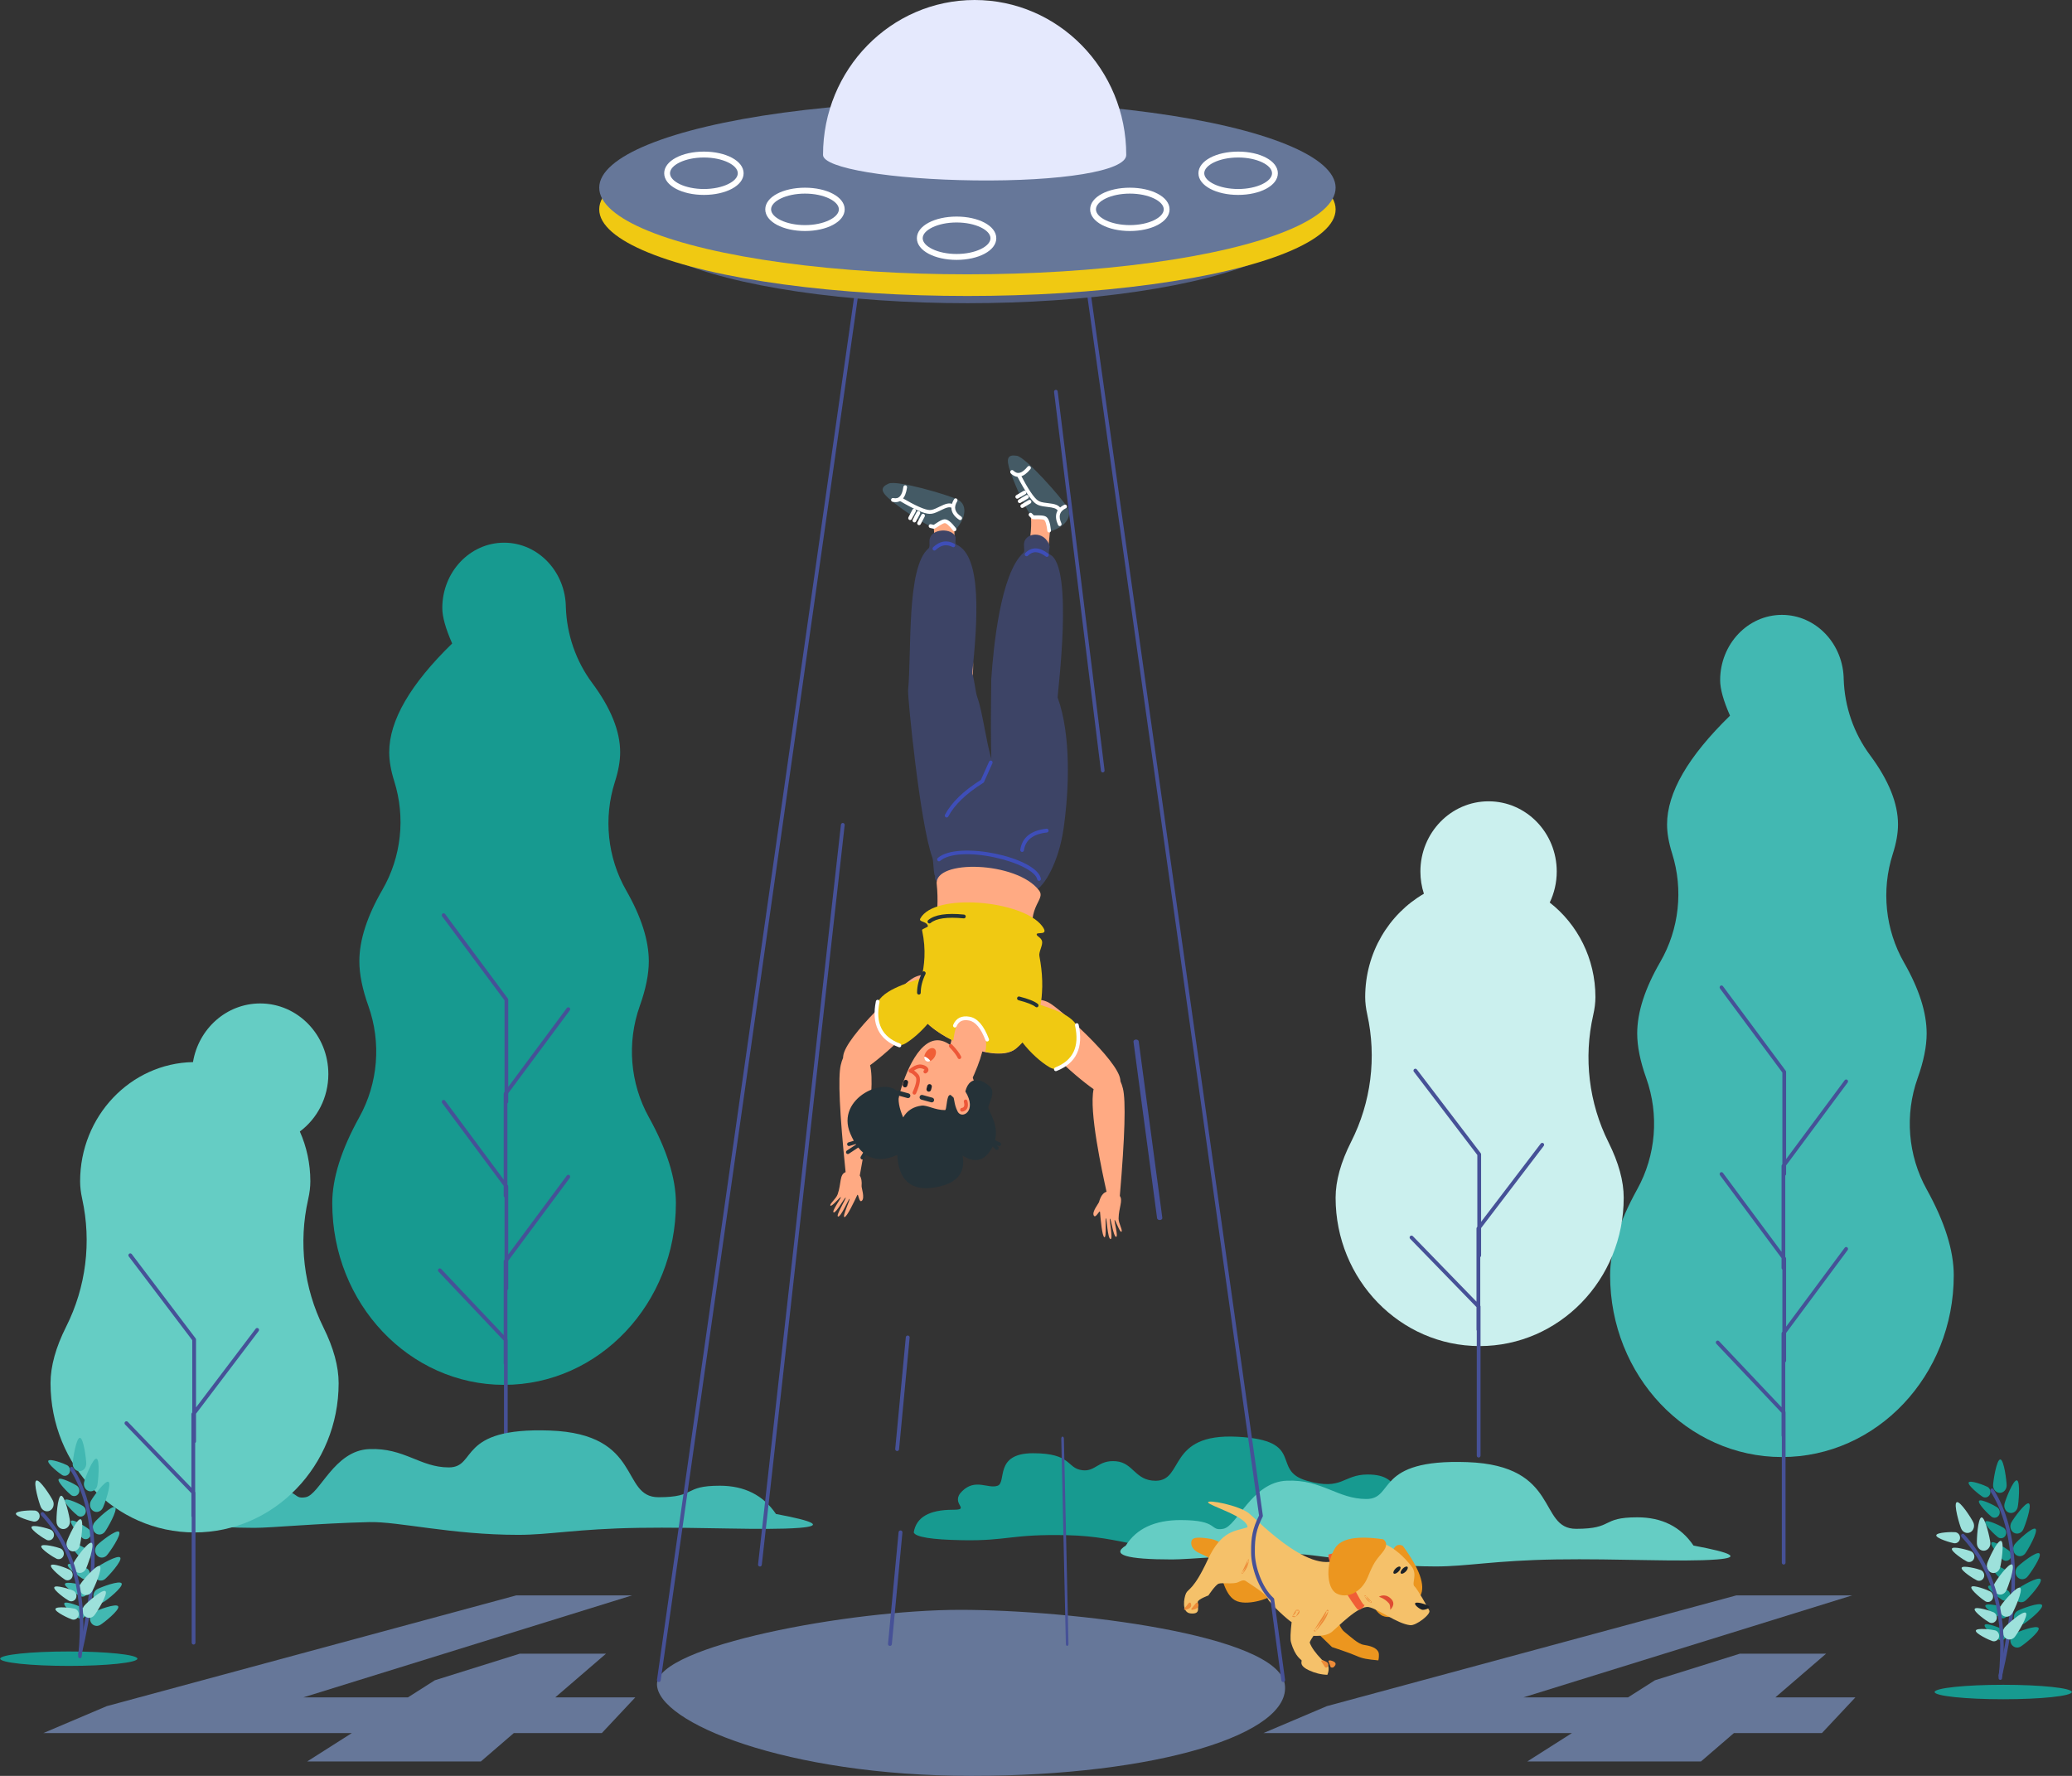 <?xml version="1.0" encoding="UTF-8"?>
<svg viewBox="0 0 287 246" version="1.1" xmlns="http://www.w3.org/2000/svg" xmlns:xlink="http://www.w3.org/1999/xlink">
    <rect x="0" y="0" width="287" height="246" fill="#333333" stroke="none"/>
    <g id="Page-1" stroke="none" stroke-width="1" fill="none" fill-rule="evenodd">
        <g id="Mobile" transform="translate(-17, -25)">
            <g id="404" transform="translate(17, 24)">
                <g id="Tree-base" transform="translate(247, 152) rotate(-360) translate(-247, -152) translate(223, 86)" fill-rule="nonzero">
                    <path d="M16.631,14.135 C15.719,12.068 15.264,10.432 15.264,9.226 C15.264,4.227 19.095,0.175 23.822,0.175 C28.548,0.175 32.38,4.227 32.38,9.226 C32.38,9.176 32.379,9.128 32.378,9.08 C32.499,12.898 33.776,16.581 36.03,19.613 C38.61,23.085 39.9,26.282 39.9,29.203 C39.9,30.426 39.658,31.792 39.174,33.301 C37.567,38.314 38.137,43.799 40.739,48.347 C42.825,51.993 43.868,55.264 43.868,58.159 C43.868,59.948 43.452,62.01 42.62,64.343 C40.811,69.416 41.268,75.054 43.869,79.746 C46.371,84.258 47.622,88.23 47.622,91.663 C47.622,105.564 36.966,116.833 23.822,116.833 C10.677,116.833 0.022,105.564 0.022,91.663 C0.022,88.23 1.273,84.258 3.774,79.746 C6.376,75.054 6.833,69.416 5.024,64.343 C4.191,62.01 3.775,59.948 3.775,58.159 C3.775,55.232 4.84,51.928 6.97,48.248 C9.592,43.716 10.19,38.237 8.609,33.217 C8.144,31.74 7.911,30.402 7.911,29.203 C7.911,24.822 10.818,19.799 16.631,14.135 Z" fill="#42B8B2"></path>
                    <path d="M23.884,76.26 L23.884,63.573 L15.244,51.935 C15.158,51.818 15.179,51.652 15.292,51.563 C15.405,51.474 15.566,51.496 15.653,51.612 L24.346,63.322 C24.38,63.368 24.399,63.425 24.399,63.483 L24.399,75.567 L32.516,64.633 C32.603,64.517 32.764,64.495 32.877,64.584 C32.99,64.673 33.011,64.84 32.925,64.956 L24.399,76.44 L24.399,77.633 C24.399,77.725 24.353,77.806 24.284,77.853 L24.284,89.098 L24.346,89.181 C24.38,89.228 24.399,89.284 24.399,89.342 L24.399,98.775 L32.516,87.841 C32.603,87.724 32.764,87.702 32.877,87.791 C32.99,87.88 33.011,88.047 32.925,88.163 L24.399,99.647 L24.399,103.492 C24.399,103.584 24.353,103.665 24.284,103.713 L24.284,110.493 C24.309,110.534 24.322,110.582 24.322,110.632 L24.322,131.464 C24.322,131.61 24.207,131.729 24.065,131.729 C23.923,131.729 23.808,131.61 23.808,131.464 L23.808,114 C23.784,113.96 23.77,113.912 23.77,113.861 L23.77,110.699 L14.739,101.148 C14.64,101.043 14.642,100.875 14.743,100.773 C14.845,100.671 15.008,100.673 15.107,100.778 L23.77,109.939 L23.77,99.711 C23.77,99.653 23.789,99.596 23.823,99.55 L23.884,99.467 L23.884,90.875 C23.815,90.827 23.77,90.746 23.77,90.654 L23.77,89.278 L15.244,77.794 C15.158,77.678 15.179,77.511 15.292,77.422 C15.405,77.333 15.566,77.355 15.653,77.472 L23.77,88.406 L23.77,76.504 C23.77,76.446 23.789,76.389 23.823,76.343 L23.884,76.26 Z" id="Path" fill="#465197"></path>
                </g>
                <g id="Tree-base" transform="translate(205, 157.5) rotate(-360) translate(-205, -157.5) translate(185, 112)" fill-rule="nonzero">
                    <path d="M12.229,12.803 C11.915,11.835 11.745,10.8 11.745,9.723 C11.745,4.353 15.973,0 21.187,0 C26.402,0 30.63,4.353 30.63,9.723 C30.63,11.266 30.28,12.726 29.659,14.022 C33.503,17.02 35.987,21.771 35.987,27.12 C35.987,27.887 35.886,28.715 35.683,29.603 C34.329,35.549 35.078,41.784 37.8,47.237 C39.204,50.05 39.906,52.608 39.906,54.913 C39.906,66.261 30.973,75.461 19.953,75.461 C8.933,75.461 0,66.261 0,54.913 C0,52.575 0.721,49.981 2.164,47.132 C4.915,41.698 5.699,35.473 4.382,29.522 C4.192,28.664 4.097,27.863 4.097,27.12 C4.097,20.975 7.375,15.618 12.229,12.803 L12.229,12.803 Z" id="Path" fill="#CBF0EE"></path>
                    <path d="M20.037,63.142 L20.037,69.859 C20.062,69.9 20.075,69.948 20.075,69.997 L20.075,90.637 C20.075,90.782 19.958,90.9 19.814,90.9 C19.669,90.9 19.552,90.782 19.552,90.637 L19.552,73.334 C19.527,73.294 19.513,73.247 19.513,73.197 L19.513,70.064 L10.324,60.6 C10.223,60.497 10.225,60.33 10.328,60.229 C10.432,60.128 10.597,60.13 10.698,60.234 L19.513,69.311 L19.513,59.177 C19.513,59.119 19.532,59.063 19.567,59.017 L19.63,58.935 L19.63,48.992 L10.838,37.461 C10.75,37.346 10.772,37.181 10.886,37.093 C11.001,37.005 11.165,37.026 11.253,37.142 L20.099,48.744 C20.134,48.789 20.153,48.846 20.153,48.903 L20.153,58.249 L28.413,47.415 C28.501,47.3 28.665,47.278 28.78,47.366 C28.895,47.455 28.916,47.62 28.828,47.735 L20.153,59.113 L20.153,62.923 C20.153,63.014 20.107,63.095 20.037,63.142 L20.037,63.142 Z" id="Path" fill="#465197"></path>
                </g>
                <g id="Treebase" transform="translate(70, 142) rotate(-360) translate(-70, -142) translate(46, 76)" fill-rule="nonzero">
                    <path d="M16.631,14.135 C15.719,12.068 15.264,10.432 15.264,9.226 C15.264,4.227 19.095,0.175 23.822,0.175 C28.548,0.175 32.38,4.227 32.38,9.226 C32.38,9.176 32.379,9.128 32.378,9.08 C32.499,12.898 33.776,16.581 36.03,19.613 C38.61,23.085 39.9,26.282 39.9,29.203 C39.9,30.426 39.658,31.792 39.174,33.301 C37.567,38.314 38.137,43.799 40.739,48.347 C42.825,51.993 43.868,55.264 43.868,58.159 C43.868,59.948 43.452,62.01 42.62,64.343 C40.811,69.416 41.268,75.054 43.869,79.746 C46.371,84.258 47.622,88.23 47.622,91.663 C47.622,105.564 36.966,116.833 23.822,116.833 C10.677,116.833 0.022,105.564 0.022,91.663 C0.022,88.23 1.273,84.258 3.774,79.746 C6.376,75.054 6.833,69.416 5.024,64.343 C4.191,62.01 3.775,59.948 3.775,58.159 C3.775,55.232 4.84,51.928 6.97,48.248 C9.592,43.716 10.19,38.237 8.609,33.217 C8.144,31.74 7.911,30.402 7.911,29.203 C7.911,24.822 10.818,19.799 16.631,14.135 Z" fill="#179A90"></path>
                    <path d="M23.884,76.26 L23.884,63.573 L15.244,51.935 C15.158,51.818 15.179,51.652 15.292,51.563 C15.405,51.474 15.566,51.496 15.653,51.612 L24.346,63.322 C24.38,63.368 24.399,63.425 24.399,63.483 L24.399,75.567 L32.516,64.633 C32.603,64.517 32.764,64.495 32.877,64.584 C32.99,64.673 33.011,64.84 32.925,64.956 L24.399,76.44 L24.399,77.633 C24.399,77.725 24.353,77.806 24.284,77.853 L24.284,89.098 L24.346,89.181 C24.38,89.228 24.399,89.284 24.399,89.342 L24.399,98.775 L32.516,87.841 C32.603,87.724 32.764,87.702 32.877,87.791 C32.99,87.88 33.011,88.047 32.925,88.163 L24.399,99.647 L24.399,103.492 C24.399,103.584 24.353,103.665 24.284,103.713 L24.284,110.493 C24.309,110.534 24.322,110.582 24.322,110.632 L24.322,131.464 C24.322,131.61 24.207,131.729 24.065,131.729 C23.923,131.729 23.808,131.61 23.808,131.464 L23.808,114 C23.784,113.96 23.77,113.912 23.77,113.861 L23.77,110.699 L14.739,101.148 C14.64,101.043 14.642,100.875 14.743,100.773 C14.845,100.671 15.008,100.673 15.107,100.778 L23.77,109.939 L23.77,99.711 C23.77,99.653 23.789,99.596 23.823,99.55 L23.884,99.467 L23.884,90.875 C23.815,90.827 23.77,90.746 23.77,90.654 L23.77,89.278 L15.244,77.794 C15.158,77.678 15.179,77.511 15.292,77.422 C15.405,77.333 15.566,77.355 15.653,77.472 L23.77,88.406 L23.77,76.504 C23.77,76.446 23.789,76.389 23.823,76.343 L23.884,76.26 Z" id="Path" fill="#465197"></path>
                </g>
                <g id="Leaves-base" transform="translate(134, 208.5) rotate(-360) translate(-134, -208.5) translate(28, 199)" fill-rule="nonzero">
                    <path d="M177.205,14.277 C175.433,11.667 172.837,10.361 169.417,10.361 C164.289,10.361 166.761,6.251 161.442,6.251 C157.98,6.251 157.98,8.539 153.021,7.118 C147.909,5.653 153.021,1.503 143.334,1.018 C133.646,0.533 136.062,7.118 132.073,7.118 C129.2,7.118 129.015,4.618 126.564,4.415 C124.114,4.212 123.778,5.87 121.942,5.662 C119.705,5.409 120.549,3.305 115.094,3.305 C109.64,3.305 111.495,7.369 110.165,7.815 C108.835,8.261 107.126,6.771 105.29,8.539 C103.453,10.306 106.634,11.138 103.96,11.138 C100.701,11.138 98.903,12.184 98.566,14.277 C98.806,14.918 101.047,15.276 105.29,15.353 C111.654,15.467 111.94,14.484 119.837,14.659 C127.733,14.835 130.341,17.155 141.681,17.155 C153.021,17.155 149.739,16.053 158.397,15.63 C167.055,15.206 173.689,16.082 178.658,15.907 C181.38,15.811 180.896,15.268 177.205,14.277 Z" fill="#179A90"></path>
                    <path d="M206.576,16.099 C204.804,13.488 202.208,12.183 198.788,12.183 C193.66,12.183 195.623,13.777 190.304,13.777 C184.985,13.777 188.181,5.002 175.249,4.538 C162.318,4.074 165.245,9.646 161.256,9.646 C157.267,9.646 155.123,6.915 150.239,7.108 C145.356,7.301 143.386,13.431 141.423,13.777 C139.46,14.124 140.917,12.564 135.535,12.564 C131.947,12.564 129.414,13.743 127.937,16.099 C125.878,17.379 128.015,18.019 134.347,18.019 C136.678,18.019 143.098,17.395 150.239,17.222 C154.269,17.124 161.627,18.989 170.881,18.989 C175.249,18.989 178.993,18.156 187.533,18.019 C196.073,17.882 204.997,18.401 209.821,18.019 C213.134,17.756 212.053,17.116 206.576,16.099 Z" fill="#65CDC4"></path>
                    <path d="M79.484,11.722 C77.712,9.111 75.116,7.806 71.696,7.806 C66.568,7.806 68.531,9.4 63.212,9.4 C57.893,9.4 61.089,0.625 48.158,0.161 C35.226,-0.303 38.153,5.269 34.164,5.269 C30.175,5.269 28.031,2.538 23.147,2.731 C18.264,2.924 16.294,9.054 14.331,9.4 C12.368,9.747 13.825,8.187 8.443,8.187 C4.855,8.187 2.322,9.366 0.845,11.722 C-1.214,13.002 0.923,13.642 7.255,13.642 C9.586,13.642 16.006,13.018 23.147,12.845 C27.177,12.747 34.535,14.612 43.789,14.612 C48.158,14.612 51.901,13.779 60.441,13.642 C68.981,13.505 77.905,14.024 82.729,13.642 C86.042,13.379 84.961,12.739 79.484,11.722 Z" fill="#42B8B2"></path>
                </g>
                <g id="Shadow" transform="translate(143.5, 233) rotate(-360) translate(-143.5, -233) translate(0, 230)" fill="#179A90" fill-rule="nonzero">
                    <ellipse id="Oval-8" cx="9.528" cy="0.766" rx="9.504" ry="1"></ellipse>
                    <ellipse id="Oval-8" cx="277.474" cy="5.383" rx="9.504" ry="1"></ellipse>
                </g>
                <g id="Tree-base" transform="translate(27, 184.5) rotate(-360) translate(-27, -184.5) translate(7, 140)" fill-rule="nonzero">
                    <path d="M19.732,8.124 C20.492,3.511 24.37,0 29.039,0 C34.253,0 38.481,4.38 38.481,9.783 C38.481,13.062 36.923,15.965 34.533,17.739 C35.466,19.84 35.987,22.177 35.987,24.641 C35.987,25.413 35.886,26.246 35.683,27.139 C34.329,33.122 35.078,39.395 37.8,44.881 C39.204,47.711 39.906,50.285 39.906,52.604 C39.906,64.021 30.973,73.277 19.953,73.277 C8.933,73.277 0,64.021 0,52.604 C0,50.252 0.721,47.642 2.164,44.775 C4.915,39.308 5.699,33.045 4.382,27.059 C4.192,26.195 4.097,25.389 4.097,24.641 C4.097,15.625 11.069,8.296 19.732,8.124 L19.732,8.124 Z" id="Path" fill="#65CDC4"></path>
                    <path d="M20.037,60.883 L20.037,67.641 C20.062,67.682 20.075,67.73 20.075,67.78 L20.075,88.546 C20.075,88.692 19.958,88.81 19.814,88.81 C19.669,88.81 19.552,88.692 19.552,88.546 L19.552,71.138 C19.527,71.097 19.513,71.05 19.513,70.999 L19.513,67.847 L10.324,58.326 C10.223,58.222 10.225,58.054 10.328,57.952 C10.432,57.85 10.597,57.852 10.698,57.957 L19.513,67.09 L19.513,56.894 C19.513,56.836 19.532,56.779 19.567,56.733 L19.63,56.651 L19.63,46.647 L10.838,35.046 C10.75,34.93 10.772,34.764 10.886,34.675 C11.001,34.586 11.165,34.608 11.253,34.724 L20.099,46.397 C20.134,46.443 20.153,46.5 20.153,46.558 L20.153,55.96 L28.413,45.06 C28.501,44.944 28.665,44.922 28.78,45.011 C28.895,45.1 28.916,45.266 28.828,45.382 L20.153,56.83 L20.153,60.663 C20.153,60.755 20.107,60.835 20.037,60.883 L20.037,60.883 Z" id="Path" fill="#465197"></path>
                </g>
                <g id="Leaves" transform="translate(9.5, 215.5) rotate(-360) translate(-9.5, -215.5) translate(2, 200)" fill-rule="nonzero">
                    <path d="M10.572,25.696 C10.329,25.205 10.512,24.589 10.982,24.321 C11.451,24.052 14.133,23.031 14.376,23.523 C14.62,24.015 12.332,25.833 11.863,26.101 C11.393,26.369 10.816,26.188 10.572,25.696 Z M11.048,22.519 C10.805,22.027 10.988,21.411 11.457,21.143 C11.926,20.875 14.609,19.853 14.852,20.345 C15.095,20.837 12.807,22.655 12.338,22.924 C11.869,23.192 11.291,23.01 11.048,22.519 Z M11.216,19.549 C10.904,19.104 10.995,18.465 11.42,18.121 C11.844,17.777 14.345,16.318 14.657,16.762 C14.969,17.207 12.974,19.388 12.549,19.732 C12.125,20.075 11.528,19.994 11.216,19.549 Z M11.448,16.47 C11.082,16.076 11.089,15.43 11.465,15.026 C11.841,14.622 14.128,12.803 14.494,13.196 C14.861,13.59 13.168,16.048 12.792,16.452 C12.416,16.856 11.815,16.864 11.448,16.47 Z M11.183,13.336 C10.786,12.978 10.741,12.333 11.082,11.896 C11.424,11.458 13.555,9.431 13.952,9.789 C14.349,10.147 12.862,12.755 12.52,13.192 C12.178,13.63 11.58,13.694 11.183,13.336 Z M10.941,10.315 C10.487,10.045 10.329,9.421 10.587,8.922 C10.844,8.422 12.576,5.996 13.029,6.266 C13.483,6.536 12.486,9.4 12.228,9.9 C11.97,10.399 11.394,10.585 10.941,10.315 Z M10.329,7.556 C9.826,7.421 9.523,6.862 9.651,6.308 C9.78,5.754 10.869,2.928 11.371,3.063 C11.874,3.198 11.601,6.242 11.472,6.796 C11.344,7.35 10.832,7.69 10.329,7.556 Z M8.991,4.795 C8.473,4.786 8.06,4.315 8.069,3.744 C8.079,3.173 8.548,0.156 9.066,0.166 C9.584,0.176 9.955,3.208 9.946,3.779 C9.936,4.35 9.509,4.805 8.991,4.795 Z M7.617,5.029 C7.429,5.407 6.984,5.547 6.623,5.341 C6.262,5.134 4.5,3.734 4.688,3.355 C4.875,2.977 6.94,3.763 7.302,3.969 C7.663,4.176 7.804,4.65 7.617,5.029 Z M8.872,7.904 C8.649,8.26 8.193,8.349 7.853,8.103 C7.514,7.857 5.898,6.266 6.122,5.911 C6.345,5.555 8.322,6.569 8.662,6.815 C9.001,7.061 9.095,7.549 8.872,7.904 Z M9.771,10.733 C9.553,11.092 9.099,11.19 8.756,10.95 C8.413,10.711 6.771,9.151 6.989,8.791 C7.206,8.432 9.2,9.408 9.543,9.648 C9.886,9.887 9.988,10.373 9.771,10.733 Z M10.422,13.93 C10.171,14.263 9.709,14.309 9.391,14.032 C9.073,13.755 7.593,12.019 7.844,11.686 C8.095,11.353 9.983,12.548 10.301,12.825 C10.619,13.102 10.673,13.596 10.422,13.93 Z M10.443,16.86 C10.209,17.207 9.75,17.279 9.419,17.02 C9.088,16.762 7.525,15.112 7.76,14.765 C7.994,14.418 9.938,15.505 10.269,15.764 C10.6,16.022 10.678,16.513 10.443,16.86 Z M10.371,19.304 C10.196,19.689 9.756,19.845 9.388,19.652 C9.021,19.46 7.215,18.126 7.39,17.741 C7.565,17.355 9.654,18.064 10.022,18.257 C10.39,18.449 10.546,18.918 10.371,19.304 Z M10.096,21.68 C9.953,22.081 9.527,22.277 9.145,22.12 C8.763,21.962 6.856,20.803 6.999,20.403 C7.142,20.002 9.281,20.512 9.663,20.67 C10.045,20.828 10.239,21.28 10.096,21.68 Z M9.808,24.819 C9.614,25.194 9.167,25.325 8.809,25.112 C8.451,24.899 6.713,23.466 6.906,23.091 C7.1,22.716 9.152,23.541 9.51,23.754 C9.868,23.967 10.001,24.444 9.808,24.819 Z" id="Shape" fill="#42B8B2"></path>
                    <path d="M8.834,30.053 C11.54,18.535 11.161,10.054 7.722,4.605 C7.646,4.484 7.676,4.321 7.788,4.239 C7.9,4.157 8.052,4.188 8.128,4.309 C11.662,9.907 12.047,18.532 9.31,30.182 C9.276,30.323 9.143,30.408 9.012,30.373 C8.88,30.337 8.801,30.194 8.834,30.053 Z" id="Leaves-base" fill="#465197"></path>
                    <path d="M9.729,24.858 C9.347,24.488 9.325,23.844 9.681,23.42 C10.036,22.995 12.23,21.048 12.612,21.417 C12.994,21.787 11.421,24.335 11.065,24.759 C10.71,25.184 10.112,25.228 9.729,24.858 Z M9.416,21.789 C8.99,21.48 8.885,20.846 9.182,20.372 C9.479,19.899 11.399,17.642 11.826,17.951 C12.252,18.26 11.024,21.018 10.727,21.492 C10.43,21.965 9.843,22.098 9.416,21.789 Z M8.608,18.768 C8.158,18.5 8.002,17.878 8.26,17.378 C8.518,16.879 10.247,14.451 10.697,14.719 C11.147,14.987 10.147,17.849 9.889,18.349 C9.632,18.848 9.058,19.036 8.608,18.768 Z M7.845,15.853 C7.355,15.682 7.092,15.103 7.256,14.56 C7.42,14.017 8.687,11.279 9.176,11.45 C9.665,11.621 9.192,14.636 9.028,15.179 C8.864,15.722 8.334,16.024 7.845,15.853 Z M6.843,12.806 C6.331,12.854 5.878,12.432 5.831,11.863 C5.785,11.294 5.955,8.242 6.468,8.194 C6.98,8.146 7.641,11.12 7.687,11.689 C7.734,12.258 7.356,12.758 6.843,12.806 Z M4.916,10.253 C4.454,10.495 3.89,10.276 3.657,9.762 C3.424,9.249 2.565,6.334 3.028,6.092 C3.49,5.849 5.099,8.371 5.332,8.885 C5.565,9.398 5.379,10.011 4.916,10.253 Z M3.49,11.106 C3.442,11.529 3.073,11.828 2.667,11.774 C2.261,11.721 0.149,11.094 0.198,10.672 C0.246,10.249 2.436,10.191 2.842,10.244 C3.248,10.298 3.538,10.684 3.49,11.106 Z M5.42,13.914 C5.265,14.306 4.834,14.484 4.457,14.312 C4.081,14.14 2.211,12.913 2.366,12.521 C2.521,12.129 4.641,12.721 5.018,12.893 C5.395,13.065 5.575,13.522 5.42,13.914 Z M6.793,16.505 C6.645,16.9 6.217,17.086 5.837,16.921 C5.458,16.757 3.569,15.564 3.717,15.17 C3.866,14.775 5.995,15.327 6.375,15.492 C6.754,15.657 6.941,16.11 6.793,16.505 Z M7.989,19.509 C7.803,19.884 7.359,20.022 6.998,19.815 C6.637,19.609 4.874,18.211 5.06,17.835 C5.246,17.459 7.31,18.248 7.671,18.454 C8.033,18.661 8.175,19.133 7.989,19.509 Z M8.525,22.38 C8.357,22.766 7.921,22.928 7.55,22.742 C7.179,22.557 5.351,21.26 5.518,20.874 C5.686,20.488 7.785,21.159 8.156,21.345 C8.527,21.531 8.692,21.995 8.525,22.38 Z M8.884,24.793 C8.782,25.205 8.378,25.446 7.983,25.332 C7.588,25.218 5.577,24.282 5.68,23.871 C5.782,23.46 7.959,23.729 8.354,23.843 C8.749,23.957 8.987,24.382 8.884,24.793 Z" id="Shape" fill="#9DE1DB"></path>
                    <path d="M8.826,30.406 C9.726,22.043 8.017,15.553 3.707,10.91 C3.611,10.807 3.611,10.64 3.707,10.538 C3.803,10.435 3.958,10.435 4.054,10.538 C8.479,15.303 10.23,21.954 9.313,30.467 C9.298,30.612 9.176,30.715 9.041,30.699 C8.907,30.682 8.81,30.551 8.826,30.406 Z" id="Leaves-base" fill="#465197"></path>
                </g>
                <g id="Leaves-Copy" transform="translate(275.5, 218.5) rotate(-360) translate(-275.5, -218.5) translate(268, 203)" fill-rule="nonzero">
                    <path d="M10.572,25.696 C10.329,25.205 10.512,24.589 10.982,24.321 C11.451,24.052 14.133,23.031 14.376,23.523 C14.62,24.015 12.332,25.833 11.863,26.101 C11.393,26.369 10.816,26.188 10.572,25.696 Z M11.048,22.519 C10.805,22.027 10.988,21.411 11.457,21.143 C11.926,20.875 14.609,19.853 14.852,20.345 C15.095,20.837 12.807,22.655 12.338,22.924 C11.869,23.192 11.291,23.01 11.048,22.519 Z M11.216,19.549 C10.904,19.104 10.995,18.465 11.42,18.121 C11.844,17.777 14.345,16.318 14.657,16.762 C14.969,17.207 12.974,19.388 12.549,19.732 C12.125,20.075 11.528,19.994 11.216,19.549 Z M11.448,16.47 C11.082,16.076 11.089,15.43 11.465,15.026 C11.841,14.622 14.128,12.803 14.494,13.196 C14.861,13.59 13.168,16.048 12.792,16.452 C12.416,16.856 11.815,16.864 11.448,16.47 Z M11.183,13.336 C10.786,12.978 10.741,12.333 11.082,11.896 C11.424,11.458 13.555,9.431 13.952,9.789 C14.349,10.147 12.862,12.755 12.52,13.192 C12.178,13.63 11.58,13.694 11.183,13.336 Z M10.941,10.315 C10.487,10.045 10.329,9.421 10.587,8.922 C10.844,8.422 12.576,5.996 13.029,6.266 C13.483,6.536 12.486,9.4 12.228,9.9 C11.97,10.399 11.394,10.585 10.941,10.315 Z M10.329,7.556 C9.826,7.421 9.523,6.862 9.651,6.308 C9.78,5.754 10.869,2.928 11.371,3.063 C11.874,3.198 11.601,6.242 11.472,6.796 C11.344,7.35 10.832,7.69 10.329,7.556 Z M8.991,4.795 C8.473,4.786 8.06,4.315 8.069,3.744 C8.079,3.173 8.548,0.156 9.066,0.166 C9.584,0.176 9.955,3.208 9.946,3.779 C9.936,4.35 9.509,4.805 8.991,4.795 Z M7.617,5.029 C7.429,5.407 6.984,5.547 6.623,5.341 C6.262,5.134 4.5,3.734 4.688,3.355 C4.875,2.977 6.94,3.763 7.302,3.969 C7.663,4.176 7.804,4.65 7.617,5.029 Z M8.872,7.904 C8.649,8.26 8.193,8.349 7.853,8.103 C7.514,7.857 5.898,6.266 6.122,5.911 C6.345,5.555 8.322,6.569 8.662,6.815 C9.001,7.061 9.095,7.549 8.872,7.904 Z M9.771,10.733 C9.553,11.092 9.099,11.19 8.756,10.95 C8.413,10.711 6.771,9.151 6.989,8.791 C7.206,8.432 9.2,9.408 9.543,9.648 C9.886,9.887 9.988,10.373 9.771,10.733 Z M10.422,13.93 C10.171,14.263 9.709,14.309 9.391,14.032 C9.073,13.755 7.593,12.019 7.844,11.686 C8.095,11.353 9.983,12.548 10.301,12.825 C10.619,13.102 10.673,13.596 10.422,13.93 Z M10.443,16.86 C10.209,17.207 9.75,17.279 9.419,17.02 C9.088,16.762 7.525,15.112 7.76,14.765 C7.994,14.418 9.938,15.505 10.269,15.764 C10.6,16.022 10.678,16.513 10.443,16.86 Z M10.371,19.304 C10.196,19.689 9.756,19.845 9.388,19.652 C9.021,19.46 7.215,18.126 7.39,17.741 C7.565,17.355 9.654,18.064 10.022,18.257 C10.39,18.449 10.546,18.918 10.371,19.304 Z M10.096,21.68 C9.953,22.081 9.527,22.277 9.145,22.12 C8.763,21.962 6.856,20.803 6.999,20.403 C7.142,20.002 9.281,20.512 9.663,20.67 C10.045,20.828 10.239,21.28 10.096,21.68 Z M9.808,24.819 C9.614,25.194 9.167,25.325 8.809,25.112 C8.451,24.899 6.713,23.466 6.906,23.091 C7.1,22.716 9.152,23.541 9.51,23.754 C9.868,23.967 10.001,24.444 9.808,24.819 Z" id="Shape" fill="#179A90"></path>
                    <path d="M8.834,30.053 C11.54,18.535 11.161,10.054 7.722,4.605 C7.646,4.484 7.676,4.321 7.788,4.239 C7.9,4.157 8.052,4.188 8.128,4.309 C11.662,9.907 12.047,18.532 9.31,30.182 C9.276,30.323 9.143,30.408 9.012,30.373 C8.88,30.337 8.801,30.194 8.834,30.053 Z" id="Leaves-base" fill="#465197"></path>
                    <path d="M9.729,24.858 C9.347,24.488 9.325,23.844 9.681,23.42 C10.036,22.995 12.23,21.048 12.612,21.417 C12.994,21.787 11.421,24.335 11.065,24.759 C10.71,25.184 10.112,25.228 9.729,24.858 Z M9.416,21.789 C8.99,21.48 8.885,20.846 9.182,20.372 C9.479,19.899 11.399,17.642 11.826,17.951 C12.252,18.26 11.024,21.018 10.727,21.492 C10.43,21.965 9.843,22.098 9.416,21.789 Z M8.608,18.768 C8.158,18.5 8.002,17.878 8.26,17.378 C8.518,16.879 10.247,14.451 10.697,14.719 C11.147,14.987 10.147,17.849 9.889,18.349 C9.632,18.848 9.058,19.036 8.608,18.768 Z M7.845,15.853 C7.355,15.682 7.092,15.103 7.256,14.56 C7.42,14.017 8.687,11.279 9.176,11.45 C9.665,11.621 9.192,14.636 9.028,15.179 C8.864,15.722 8.334,16.024 7.845,15.853 Z M6.843,12.806 C6.331,12.854 5.878,12.432 5.831,11.863 C5.785,11.294 5.955,8.242 6.468,8.194 C6.98,8.146 7.641,11.12 7.687,11.689 C7.734,12.258 7.356,12.758 6.843,12.806 Z M4.916,10.253 C4.454,10.495 3.89,10.276 3.657,9.762 C3.424,9.249 2.565,6.334 3.028,6.092 C3.49,5.849 5.099,8.371 5.332,8.885 C5.565,9.398 5.379,10.011 4.916,10.253 Z M3.49,11.106 C3.442,11.529 3.073,11.828 2.667,11.774 C2.261,11.721 0.149,11.094 0.198,10.672 C0.246,10.249 2.436,10.191 2.842,10.244 C3.248,10.298 3.538,10.684 3.49,11.106 Z M5.42,13.914 C5.265,14.306 4.834,14.484 4.457,14.312 C4.081,14.14 2.211,12.913 2.366,12.521 C2.521,12.129 4.641,12.721 5.018,12.893 C5.395,13.065 5.575,13.522 5.42,13.914 Z M6.793,16.505 C6.645,16.9 6.217,17.086 5.837,16.921 C5.458,16.757 3.569,15.564 3.717,15.17 C3.866,14.775 5.995,15.327 6.375,15.492 C6.754,15.657 6.941,16.11 6.793,16.505 Z M7.989,19.509 C7.803,19.884 7.359,20.022 6.998,19.815 C6.637,19.609 4.874,18.211 5.06,17.835 C5.246,17.459 7.31,18.248 7.671,18.454 C8.033,18.661 8.175,19.133 7.989,19.509 Z M8.525,22.38 C8.357,22.766 7.921,22.928 7.55,22.742 C7.179,22.557 5.351,21.26 5.518,20.874 C5.686,20.488 7.785,21.159 8.156,21.345 C8.527,21.531 8.692,21.995 8.525,22.38 Z M8.884,24.793 C8.782,25.205 8.378,25.446 7.983,25.332 C7.588,25.218 5.577,24.282 5.68,23.871 C5.782,23.46 7.959,23.729 8.354,23.843 C8.749,23.957 8.987,24.382 8.884,24.793 Z" id="Shape" fill="#9DE1DB"></path>
                    <path d="M8.826,30.406 C9.726,22.043 8.017,15.553 3.707,10.91 C3.611,10.807 3.611,10.64 3.707,10.538 C3.803,10.435 3.958,10.435 4.054,10.538 C8.479,15.303 10.23,21.954 9.313,30.467 C9.298,30.612 9.176,30.715 9.041,30.699 C8.907,30.682 8.81,30.551 8.826,30.406 Z" id="Leaves-base" fill="#465197"></path>
                </g>
                <path d="M171.215,216.783 C174.505,220.089 176.099,221.852 175.995,222.07 C175.84,222.397 172.62,223.561 171.058,222.672 C169.496,221.782 169.095,218.699 168.746,217.941 C168.396,217.183 167.15,216.61 166.07,216.114 C164.99,215.617 164.885,214.772 165.079,214.362 C165.272,213.953 166.009,213.893 167.698,214.17 C168.824,214.356 169.996,215.227 171.215,216.783 Z" id="Dog-base" fill="#EC961F" transform="translate(170.5, 218.5) rotate(-360) translate(-170.5, -218.5) "></path>
                <path d="M184.744,224 C185.271,225.663 185.75,226.667 186.18,227.011 C187.051,227.706 188.095,228.722 188.89,228.846 C189.644,228.963 190.656,229.182 190.936,229.871 C191.059,230.173 190.977,230.815 190.92,231 C189.402,230.86 188.734,230.756 187.926,230.393 C186.963,229.961 184.5,229.154 184.5,229.154 C183.313,228.035 182.513,227.232 182.099,226.744 C181.685,226.257 182.567,225.343 184.744,224 Z" id="Dog-base" fill="#EC961F" transform="translate(186.5, 227.5) rotate(-360) translate(-186.5, -227.5) "></path>
                <path d="M194.313,215.138 C196.649,218.33 197.462,220.63 196.751,222.039 C195.685,224.153 192.645,225.711 191.22,224.667 C189.796,223.624 189.527,221.312 190.903,219.537 C192.279,217.762 192.309,217.455 192.814,216.038 C193.15,215.094 193.65,214.794 194.313,215.138 Z" id="Dog-base" fill="#EC961F" transform="translate(193.5, 220) rotate(-360) translate(-193.5, -220) "></path>
                <path d="M172.798,212.559 C172.808,211.1 167.505,209.591 167.338,209.129 C167.171,208.666 171.635,209.516 173.017,210.646 C174.399,211.775 182.467,220.271 186.183,216.355 C189.899,212.438 193.577,215.511 195.496,217.949 C196.414,219.052 195.488,220.344 195.92,220.739 C196.351,221.134 197.735,223.608 197.98,224.107 C198.225,224.607 196.145,226.221 195.332,226.126 C193.461,225.909 190.982,223.89 189.585,223.617 C188.187,223.344 185.222,226.461 184.466,227.066 C183.962,227.469 183.117,227.648 181.932,227.603 C181.561,228.154 181.391,228.472 181.421,228.555 C181.653,229.209 182.216,229.996 183.111,230.919 C183.997,231.336 184.248,232.029 183.862,233 C182.986,232.972 182.131,232.762 181.297,232.37 C180.045,231.782 180.264,231.309 180.296,231.035 C180.312,230.891 179.404,230.602 178.812,228.45 C178.709,228.076 178.741,227.16 178.907,225.701 C178.516,225.517 175.825,223.1 175.575,222.407 C175.324,221.713 173.009,220.337 172.654,220.074 C172.3,219.812 172.07,219.896 171.46,220.185 C170.851,220.474 169.26,220.207 168.802,220.375 C168.343,220.543 167.379,222.01 167.379,222.01 C167.379,222.01 165.961,222.514 165.906,222.904 C165.814,223.568 166.429,224.625 164.934,224.501 C163.618,224.392 163.99,222.337 164.282,221.706 C164.573,221.075 165.35,221.248 167.283,217.07 C169.216,212.891 171.157,213.131 172.798,212.559 Z" id="Dog-base" fill="#F5C16A" transform="translate(181, 221) rotate(-360) translate(-181, -221) "></path>
                <path d="M183.233,231.009 C183.973,231.203 184.183,231.53 183.839,231.947 C183.777,232.021 183.586,232.017 183.537,231.939 L183.01,231.124 C182.96,231.047 183.101,230.974 183.233,231.009 Z" id="Dog-base" fill="#ED8B38" fill-rule="nonzero" transform="translate(183.5, 231.5) rotate(-360) translate(-183.5, -231.5) "></path>
                <path d="M185.421,216.727 C187.565,221.143 188.735,223.334 188.933,223.301 C189.229,223.252 188.471,224.165 188.094,223.974 C187.718,223.782 183.578,217.389 184.035,216.323 L185.366,216 L185.421,216.727 Z" id="Dog-base" fill="#F05E36" fill-rule="nonzero" transform="translate(186.5, 220) rotate(-360) translate(-186.5, -220) "></path>
                <path d="M184.326,231.014 C185.073,231.206 185.194,231.529 184.714,231.95 C184.625,232.028 184.343,232.011 184.311,231.926 L184.003,231.101 C183.975,231.027 184.172,230.974 184.326,231.014 Z" id="Dog-base" fill="#ED8B38" fill-rule="nonzero" transform="translate(184.5, 231.5) rotate(-360) translate(-184.5, -231.5) "></path>
                <path d="M191.603,214.228 C192.165,214.656 192.13,215.256 191.5,216.026 C190.555,217.182 190.317,217.36 189.448,219.48 C188.578,221.599 186.575,222.498 185.12,221.727 C183.665,220.956 183.654,217.442 184.932,215.435 C185.783,214.097 188.007,213.695 191.603,214.228 Z" id="Dog-base" fill="#EC961F" transform="translate(188, 218) rotate(-360) translate(-188, -218) "></path>
                <path d="M196.086,223.034 C196.446,222.869 197.892,223.344 197.992,223.57 C198.092,223.796 197.227,224.06 196.973,223.988 C196.592,223.881 195.726,223.2 196.086,223.034 Z" id="Dog-base" fill="#1C2229" transform="translate(197, 223.5) rotate(-360) translate(-197, -223.5) "></path>
                <path d="M193.11,218.992 C192.937,218.945 192.971,218.686 193.187,218.414 C193.402,218.142 193.717,217.96 193.89,218.008 C194.063,218.055 194.029,218.314 193.813,218.586 C193.598,218.858 193.283,219.04 193.11,218.992 Z" id="Dog-base" fill="#1C2229" transform="translate(193.5, 218.5) rotate(-360) translate(-193.5, -218.5) "></path>
                <path d="M194.11,218.992 C193.937,218.945 193.971,218.686 194.187,218.414 C194.402,218.142 194.717,217.96 194.89,218.008 C195.063,218.055 195.029,218.314 194.813,218.586 C194.598,218.858 194.283,219.04 194.11,218.992 Z" id="Dog-base" fill="#1C2229" transform="translate(194.5, 218.5) rotate(-360) translate(-194.5, -218.5) "></path>
                <path d="M192.573,224 C192.574,223.541 192.516,223.245 192.399,223.11 C191.75,222.366 191,222.195 191,222.195 C191,222.195 191.744,221.652 192.583,222.378 C193.142,222.861 193.139,223.402 192.573,224 Z" id="Dog-base" fill="#DF4C32" fill-rule="nonzero" transform="translate(192, 223) rotate(-360) translate(-192, -223) "></path>
                <path d="M179.478,224.946 C179.352,225.047 178.944,224.996 179.006,224.886 L179.468,224.074 C179.524,223.975 179.903,223.975 179.958,224.074 C180.086,224.301 179.921,224.59 179.478,224.946 Z M179.024,224.866 L179.496,224.925 L179.958,224.113 L179.468,224.113 C179.569,224.292 179.426,224.545 179.024,224.866 Z" id="Dog-base" fill="#ED8B38" fill-rule="nonzero" transform="translate(179.5, 224.5) rotate(-360) translate(-179.5, -224.5) "></path>
                <path d="M182.226,226.957 C182.124,227.068 181.94,226.943 182.019,226.817 L183.762,224.059 C183.833,223.948 184.015,224.006 183.999,224.134 C183.913,224.833 183.321,225.77 182.226,226.957 Z M182.033,226.8 L182.239,226.94 L183.982,224.182 L183.745,224.107 C183.667,224.745 183.097,225.647 182.033,226.8 Z" id="Dog-base" fill="#ED8B38" fill-rule="nonzero" transform="translate(183, 225.5) rotate(-360) translate(-183, -225.5) "></path>
                <path d="M172.13,218.975 C172.06,219.052 171.965,218.935 172.013,218.831 L172.853,217.05 C172.9,216.95 173.015,217.012 172.998,217.13 C172.898,217.84 172.607,218.456 172.13,218.975 Z M172.031,218.805 L172.148,218.949 L172.987,217.168 L172.842,217.089 C172.748,217.745 172.479,218.317 172.031,218.805 Z" id="Dog-base" fill="#ED8B38" fill-rule="nonzero" transform="translate(172.5, 218) rotate(-360) translate(-172.5, -218) "></path>
                <path d="M189.01,222.124 C188.96,222.029 189.113,221.953 189.191,222.034 L189.976,222.856 C190.046,222.929 189.95,223.031 189.848,222.991 C189.521,222.865 189.244,222.574 189.01,222.124 Z M189.205,222.054 L189.024,222.144 L189.81,222.966 L189.938,222.831 C189.667,222.726 189.42,222.468 189.205,222.054 Z" id="Dog-base" fill="#ED8B38" fill-rule="nonzero" transform="translate(189.5, 222.5) rotate(-360) translate(-189.5, -222.5) "></path>
                <path d="M164.936,223.071 C165.133,223.539 164.871,223.862 164.184,223.996 C164.061,224.02 163.956,223.931 164.018,223.855 L164.673,223.05 C164.735,222.974 164.901,222.987 164.936,223.071 Z" id="Dog-base" fill="#ED8B38" fill-rule="nonzero" transform="translate(164.5, 223.5) rotate(-360) translate(-164.5, -223.5) "></path>
                <path d="M165.936,223.071 C166.133,223.539 165.871,223.862 165.184,223.996 C165.061,224.02 164.956,223.931 165.018,223.855 L165.673,223.05 C165.735,222.974 165.901,222.987 165.936,223.071 Z" id="Dog-base" fill="#ED8B38" fill-rule="nonzero" transform="translate(165.5, 223.5) rotate(-360) translate(-165.5, -223.5) "></path>
                <g id="Foot" transform="translate(135.5, 95.5) rotate(-360) translate(-135.5, -95.5) translate(122, 64)" fill-rule="nonzero">
                    <path d="M11.521,33.648 C9.981,35.675 7.709,38.619 5.964,34.921 C4.219,31.224 8.636,14.006 7.105,8.966 C6.824,7.192 9.27,6.011 10.12,8.282 C10.311,11.054 10.053,20.285 11.591,23.909 C13.867,29.274 12.391,32.503 11.521,33.648 Z" id="Leg" fill="#FFAA83"></path>
                    <g id="Shoes-base" transform="translate(0, 3.707)">
                        <path d="M10.651,2.496 C11.958,3.14 11.893,4.934 10.417,6.595 C10.044,7.014 9.635,5.69 8.838,5.491 C8.347,5.368 7.557,6.518 6.993,6.251 C4.844,5.232 2.4,3.41 1.485,2.662 C-0.062,1.4 -0.09,0.821 1.074,0.285 C2.239,-0.25 9.343,1.852 10.651,2.496 Z" fill="#445A65"></path>
                        <path d="M5.63,4.598 C5.697,4.47 5.853,4.422 5.978,4.491 C6.103,4.561 6.149,4.721 6.082,4.85 L5.531,5.901 C5.463,6.03 5.307,6.078 5.182,6.008 C5.058,5.939 5.011,5.778 5.079,5.65 L5.63,4.598 Z" fill="#FFFFFF"></path>
                        <path d="M4.385,3.893 C4.453,3.764 4.609,3.716 4.734,3.786 C4.858,3.855 4.905,4.016 4.838,4.144 L4.287,5.196 C4.219,5.324 4.063,5.372 3.938,5.303 C3.814,5.233 3.767,5.073 3.834,4.944 L4.385,3.893 Z" fill="#FFFFFF"></path>
                        <path d="M4.98,4.221 C5.048,4.092 5.204,4.044 5.329,4.114 C5.453,4.183 5.5,4.344 5.433,4.472 L4.881,5.524 C4.814,5.652 4.658,5.7 4.533,5.631 C4.408,5.561 4.362,5.401 4.429,5.272 L4.98,4.221 Z" fill="#FFFFFF"></path>
                        <path d="M10.156,2.447 C10.232,2.323 10.391,2.287 10.511,2.366 C10.63,2.445 10.665,2.608 10.589,2.731 C10.066,3.576 10.234,4.242 11.139,4.849 C11.258,4.929 11.292,5.093 11.214,5.215 C11.137,5.338 10.978,5.373 10.859,5.293 C9.725,4.533 9.476,3.545 10.156,2.447 Z" fill="#FFFFFF"></path>
                        <path d="M3.129,0.741 C3.15,0.597 3.28,0.496 3.421,0.517 C3.561,0.538 3.658,0.673 3.638,0.818 C3.424,2.334 2.737,3.046 1.629,2.803 C1.49,2.772 1.401,2.631 1.431,2.488 C1.46,2.345 1.597,2.254 1.736,2.285 C2.505,2.453 2.953,1.989 3.129,0.741 Z" fill="#FFFFFF"></path>
                        <path d="M2.583,2.654 C2.46,2.582 2.417,2.42 2.487,2.293 C2.558,2.166 2.715,2.122 2.838,2.195 C4.789,3.344 6.114,3.928 6.766,3.945 C7.091,3.953 7.396,3.843 8.028,3.532 C8.058,3.517 8.058,3.517 8.088,3.502 C9.042,3.03 9.486,2.909 10.038,3.146 C10.169,3.202 10.231,3.357 10.177,3.492 C10.122,3.627 9.972,3.691 9.841,3.635 C9.478,3.479 9.128,3.575 8.31,3.979 C8.28,3.994 8.28,3.994 8.25,4.009 C7.544,4.358 7.189,4.485 6.753,4.474 C5.985,4.455 4.61,3.849 2.583,2.654 Z" fill="#FFFFFF"></path>
                        <path d="M7.476,5.906 C7.444,5.927 7.838,5.667 7.963,5.59 C8.32,5.369 8.588,5.245 8.82,5.229 C9.255,5.198 9.761,5.614 10.412,6.457 C10.501,6.572 10.482,6.738 10.371,6.829 C10.26,6.92 10.099,6.901 10.01,6.787 C9.464,6.08 9.054,5.743 8.855,5.757 C8.731,5.766 8.516,5.866 8.228,6.044 C8.11,6.117 7.722,6.372 7.748,6.355 C7.489,6.522 7.423,6.557 7.286,6.527 L6.838,6.428 C6.699,6.398 6.611,6.257 6.64,6.114 C6.67,5.971 6.806,5.88 6.945,5.91 L7.33,5.995 C7.364,5.977 7.411,5.948 7.476,5.906 Z" fill="#FFFFFF"></path>
                    </g>
                    <path d="M22.261,33.429 C20.524,35.278 17.966,37.962 16.605,34.096 C15.245,30.231 21.736,13.33 20.725,8.152 C20.625,6.358 22.986,6.015 23.602,8.365 C23.51,11.143 22.157,19.98 23.318,23.751 C25.038,29.331 23.242,32.384 22.261,33.429 Z" id="Leg" fill="#FFAA83"></path>
                    <g id="Shoes-base" transform="translate(17.47, 0)">
                        <path d="M8.344,7.237 C9.122,8.497 8.145,9.982 6.039,10.585 C5.507,10.737 5.841,9.39 5.267,8.786 C4.914,8.414 3.653,8.958 3.312,8.423 C2.014,6.386 0.878,3.505 0.486,2.371 C-0.176,0.456 0.097,-0.05 1.36,0.131 C2.623,0.313 7.566,5.977 8.344,7.237 Z" fill="#445A65"></path>
                        <path d="M3.005,6.277 C3.129,6.205 3.286,6.249 3.356,6.376 C3.426,6.503 3.383,6.665 3.259,6.737 L2.252,7.328 C2.128,7.4 1.971,7.356 1.901,7.229 C1.831,7.101 1.874,6.94 1.998,6.867 L3.005,6.277 Z" fill="#FFFFFF"></path>
                        <path d="M2.313,4.999 C2.436,4.927 2.593,4.971 2.663,5.098 C2.734,5.226 2.69,5.387 2.567,5.459 L1.559,6.05 C1.436,6.122 1.279,6.078 1.209,5.951 C1.139,5.824 1.182,5.662 1.305,5.59 L2.313,4.999 Z" fill="#FFFFFF"></path>
                        <path d="M2.649,5.602 C2.772,5.53 2.929,5.574 2.999,5.701 C3.07,5.829 3.026,5.99 2.903,6.062 L1.895,6.653 C1.772,6.725 1.615,6.681 1.545,6.554 C1.475,6.427 1.518,6.265 1.641,6.193 L2.649,5.602 Z" fill="#FFFFFF"></path>
                        <path d="M7.95,6.924 C8.078,6.861 8.232,6.917 8.293,7.049 C8.353,7.181 8.299,7.339 8.171,7.402 C7.293,7.833 7.093,8.49 7.549,9.499 C7.609,9.631 7.553,9.789 7.424,9.85 C7.296,9.912 7.143,9.855 7.083,9.722 C6.512,8.458 6.809,7.484 7.95,6.924 Z" fill="#FFFFFF"></path>
                        <path d="M2.868,1.64 C2.96,1.529 3.122,1.515 3.23,1.61 C3.339,1.704 3.352,1.871 3.26,1.983 C2.299,3.152 1.351,3.381 0.536,2.569 C0.434,2.467 0.431,2.3 0.529,2.194 C0.628,2.089 0.791,2.086 0.893,2.188 C1.458,2.752 2.077,2.602 2.868,1.64 Z" fill="#FFFFFF"></path>
                        <path d="M1.421,2.964 C1.354,2.836 1.401,2.675 1.526,2.606 C1.651,2.537 1.807,2.585 1.874,2.714 C2.937,4.755 3.761,5.973 4.305,6.343 C4.576,6.528 4.892,6.602 5.587,6.682 C5.621,6.686 5.621,6.686 5.654,6.69 C6.706,6.811 7.145,6.95 7.491,7.453 C7.573,7.573 7.546,7.738 7.43,7.823 C7.315,7.907 7.154,7.879 7.072,7.76 C6.845,7.43 6.498,7.32 5.597,7.216 C5.564,7.212 5.564,7.212 5.53,7.208 C4.753,7.119 4.386,7.033 4.022,6.786 C3.38,6.349 2.526,5.085 1.421,2.964 Z" fill="#FFFFFF"></path>
                        <path d="M3.899,8.394 C3.861,8.394 4.329,8.39 4.475,8.392 C4.891,8.4 5.182,8.441 5.387,8.554 C5.771,8.766 5.987,9.395 6.106,10.465 C6.122,10.611 6.02,10.742 5.88,10.759 C5.739,10.775 5.611,10.671 5.595,10.526 C5.495,9.628 5.321,9.118 5.145,9.022 C5.036,8.961 4.802,8.928 4.466,8.922 C4.328,8.919 3.867,8.924 3.899,8.924 C3.593,8.924 3.52,8.917 3.419,8.817 L3.089,8.489 C2.987,8.387 2.984,8.22 3.083,8.114 C3.182,8.009 3.344,8.006 3.446,8.108 L3.729,8.39 C3.768,8.393 3.822,8.394 3.899,8.394 Z" fill="#FFFFFF"></path>
                    </g>
                    <g id="Pants-base" transform="translate(3.597, 10.327)">
                        <path d="M11.708,20.749 C11.993,16.47 12.976,6.119 16.155,3.248 C16.366,3.058 16.223,2.539 16.239,2.195 C16.139,0.401 19.186,0.025 19.802,2.374 C19.793,2.625 19.541,3.353 19.805,3.473 C23.209,5.025 20.828,23.088 20.9,23.287 C22.781,28.485 22.506,36.136 21.698,41.603 C21.056,45.95 19.128,49.492 17.735,50.043 C14.749,51.225 8.344,51.995 6.383,49.499 C5.76,48.706 3.698,49.317 3.926,48.055 C3.666,47.614 3.752,46.035 3.535,45.434 C1.82,40.696 0.106,23.146 0.187,22.292 C0.7,16.878 -0.06,5.234 3.01,2.646 C3.253,2.441 3.113,1.852 3.155,1.497 C3.296,-0.173 6.339,-0.246 6.773,1.089 C6.79,1.4 6.66,2.009 6.882,2.108 C10.478,3.72 9.792,12.786 9.069,20.02 C9.35,20.56 9.493,22.477 9.765,23.23 C10.497,25.254 10.935,29.087 11.72,31.81 C11.642,29.741 11.638,26.053 11.708,20.749 Z" fill="#3D4466"></path>
                        <path d="M6.572,1.977 C6.698,2.044 6.748,2.204 6.683,2.334 C6.618,2.464 6.463,2.515 6.337,2.448 C5.522,2.016 4.762,2.149 4,2.869 C3.896,2.967 3.733,2.96 3.637,2.852 C3.541,2.745 3.548,2.577 3.653,2.478 C4.568,1.613 5.56,1.44 6.572,1.977 Z" fill="#3E4EB8"></path>
                        <path d="M19.566,3.337 C19.68,3.424 19.705,3.589 19.621,3.707 C19.537,3.825 19.377,3.851 19.262,3.764 C18.25,3 17.451,2.976 16.777,3.655 C16.675,3.757 16.513,3.755 16.414,3.651 C16.314,3.546 16.316,3.378 16.418,3.276 C17.288,2.399 18.366,2.431 19.566,3.337 Z" fill="#3E4EB8"></path>
                        <path d="M18.577,48.374 C17.957,45.416 7.11,43.074 4.302,45.519 C4.194,45.613 4.18,45.78 4.272,45.892 C4.363,46.004 4.526,46.018 4.634,45.923 C5.846,44.868 8.873,44.73 12.191,45.447 C15.354,46.129 17.849,47.407 18.075,48.486 C18.105,48.629 18.242,48.72 18.38,48.689 C18.519,48.658 18.607,48.517 18.577,48.374 Z" fill="#3E4EB8"></path>
                        <path d="M19.363,41.466 C19.504,41.45 19.63,41.555 19.645,41.701 C19.661,41.846 19.559,41.977 19.418,41.992 C17.478,42.207 16.443,43.025 16.235,44.46 C16.214,44.604 16.083,44.704 15.943,44.683 C15.803,44.661 15.706,44.526 15.727,44.382 C15.973,42.681 17.21,41.705 19.363,41.466 Z" fill="#3E4EB8"></path>
                        <path d="M11.401,32.178 C11.46,32.046 11.613,31.988 11.742,32.049 C11.871,32.11 11.927,32.268 11.867,32.4 L10.705,34.995 C10.684,35.043 10.649,35.083 10.605,35.11 C8.228,36.6 6.611,38.158 5.751,39.778 C5.683,39.906 5.527,39.953 5.403,39.883 C5.278,39.812 5.233,39.652 5.301,39.523 C6.201,37.827 7.86,36.222 10.271,34.7 L11.401,32.178 Z" fill="#3E4EB8"></path>
                    </g>
                </g>
                <g id="Hand" transform="translate(135.5, 154.5) rotate(-360) translate(-135.5, -154.5) translate(115, 136)" fill="#FFAA83" fill-rule="nonzero">
                    <path d="M2.128,27.37 C1.289,19.173 1.064,14.232 1.452,12.546 C1.54,12.163 1.648,11.831 1.774,11.548 C1.78,11.46 1.789,11.369 1.799,11.275 C2.096,8.591 10.148,1.151 11.586,0.422 C13.024,-0.307 14.866,-0.217 14.569,2.466 C14.294,4.953 8.152,10.669 5.518,12.556 C6.387,16.046 4.275,26.756 4.095,27.806 C4.093,27.819 4.09,27.831 4.088,27.844 C4.317,28.178 4.396,28.664 4.342,29.302 C4.322,29.55 4.814,30.927 4.388,31.325 C3.961,31.723 3.911,30.179 3.731,30.567 C3.378,31.325 2.285,33.655 1.96,33.595 C1.635,33.535 2.805,31.104 2.681,31.064 C2.553,31.023 1.505,33.572 1.094,33.519 C0.684,33.465 2.257,30.978 2.135,30.9 C2.014,30.823 0.847,33.026 0.482,32.947 C0.118,32.867 1.528,30.952 1.474,30.831 C1.42,30.71 0.177,32.242 0.026,32.003 C-0.125,31.765 0.803,31.078 1.028,30.433 C1.56,28.911 1.254,27.686 2.128,27.37 L2.128,27.37 Z" id="Path"></path>
                    <path d="M38.271,30.083 C37.657,27.289 35.817,18.91 36.48,15.871 C33.817,14.036 27.573,8.427 27.256,5.943 C26.914,3.266 28.754,3.143 30.204,3.845 C31.654,4.548 39.83,11.841 40.172,14.519 C40.184,14.613 40.194,14.704 40.202,14.792 C40.332,15.072 40.446,15.403 40.54,15.784 C40.958,17.466 40.814,22.426 40.11,30.664 C40.572,31.296 39.966,32.288 39.94,33.782 C39.927,34.468 40.556,35.454 40.333,35.621 C40.11,35.787 39.478,33.894 39.386,33.988 C39.294,34.081 39.949,36.393 39.582,36.332 C39.214,36.27 38.885,33.779 38.745,33.806 C38.605,33.833 39.215,36.741 38.813,36.638 C38.411,36.535 38.313,33.765 38.179,33.756 C38.05,33.747 38.303,36.452 37.979,36.387 C37.655,36.322 37.438,33.74 37.371,32.901 C37.336,32.472 36.756,33.895 36.496,33.364 C36.235,32.834 37.17,31.732 37.236,31.493 C37.453,30.706 37.787,30.233 38.271,30.083 L38.271,30.083 Z" id="Path"></path>
                </g>
                <g id="Head-base" transform="translate(128, 154) rotate(-360) translate(-128, -154) translate(117, 142)">
                    <path d="M17.417,8.968 L13.268,7.826 C14.46,4.782 15.046,2.536 15.026,1.089 C14.996,-1.082 18.614,0.384 19.175,2.231 C19.548,3.462 18.962,5.707 17.417,8.968 Z" fill="#FFAA83" fill-rule="nonzero"></path>
                    <path d="M13.494,3.186 C16.541,4.025 19.364,10.766 18.563,13.835 C17.762,16.904 14.643,18.712 11.596,17.874 C8.549,17.035 6.728,13.868 7.529,10.799 C8.33,7.73 10.447,2.348 13.494,3.186 Z" fill="#FFAA83" fill-rule="nonzero"></path>
                    <path d="M11.237,5.965 C10.935,5.739 10.957,5.178 11.287,4.711 C11.617,4.245 12.129,4.05 12.432,4.276 C12.735,4.502 12.713,5.063 12.383,5.529 C12.053,5.996 11.54,6.191 11.237,5.965 Z" fill="#F05E36"></path>
                    <path d="M11.237,5.965 C11.082,5.849 11.012,5.645 11.026,5.411 C11.038,5.188 12.019,5.919 11.817,6 C11.604,6.086 11.393,6.081 11.237,5.965 Z" fill="#FFFFFF"></path>
                    <path d="M11.98,11.696 L10.611,11.319 C10.439,11.272 10.337,11.09 10.383,10.913 C10.429,10.736 10.606,10.632 10.778,10.679 L12.147,11.056 C12.319,11.103 12.422,11.285 12.376,11.461 C12.329,11.638 12.153,11.743 11.98,11.696 Z" fill="#253238"></path>
                    <path d="M8.692,11.104 L7.323,10.727 C7.151,10.679 7.049,10.498 7.095,10.321 C7.141,10.144 7.318,10.039 7.49,10.087 L8.859,10.464 C9.031,10.511 9.133,10.693 9.087,10.869 C9.041,11.046 8.864,11.151 8.692,11.104 Z" fill="#253238"></path>
                    <path d="M11.567,10.21 C11.396,10.163 11.294,9.981 11.34,9.805 L11.44,9.42 C11.486,9.244 11.663,9.139 11.835,9.186 C12.007,9.234 12.109,9.415 12.063,9.592 L11.962,9.976 C11.916,10.153 11.739,10.257 11.567,10.21 Z" fill="#1C2229"></path>
                    <path d="M8.279,9.618 C8.107,9.571 8.005,9.389 8.051,9.213 L8.152,8.828 C8.198,8.652 8.374,8.547 8.546,8.594 C8.718,8.641 8.82,8.823 8.774,8.999 L8.674,9.384 C8.628,9.561 8.451,9.665 8.279,9.618 Z" fill="#1C2229"></path>
                    <path d="M10.197,7.826 C10.596,8.293 10.467,9.165 9.885,10.478 C9.828,10.608 9.677,10.666 9.55,10.607 C9.423,10.547 9.367,10.393 9.425,10.262 C9.926,9.13 10.032,8.42 9.817,8.169 C9.54,7.846 9.281,7.655 9.046,7.591 C8.846,7.536 8.791,7.271 8.952,7.137 C9.441,6.73 9.894,6.501 10.316,6.459 C10.643,6.426 11.049,6.539 11.312,6.727 C11.685,6.994 11.725,7.42 11.284,7.667 C11.162,7.735 11.008,7.689 10.941,7.563 C10.874,7.437 10.919,7.279 11.042,7.21 C11.053,7.204 11.063,7.198 11.071,7.193 C11.06,7.182 11.044,7.169 11.022,7.154 C10.857,7.035 10.571,6.956 10.366,6.976 C10.142,6.999 9.889,7.102 9.608,7.288 C9.805,7.417 10.002,7.597 10.197,7.826 Z" fill="#ED5738" fill-rule="nonzero"></path>
                    <path d="M16.291,12.989 C16.153,13.013 16.022,12.917 15.999,12.776 C15.976,12.634 16.07,12.5 16.207,12.477 C16.552,12.418 16.65,12.19 16.508,11.635 C16.473,11.496 16.554,11.354 16.689,11.317 C16.824,11.281 16.962,11.364 16.998,11.502 C17.208,12.324 16.971,12.873 16.291,12.989 Z" fill="#ED5738" fill-rule="nonzero"></path>
                    <path d="M14.516,4.066 C14.418,3.963 14.419,3.799 14.519,3.698 C14.618,3.597 14.779,3.599 14.877,3.701 C15.488,4.34 15.901,4.881 16.117,5.332 C16.179,5.461 16.127,5.616 16.001,5.68 C15.876,5.743 15.724,5.69 15.663,5.561 C15.475,5.169 15.093,4.668 14.516,4.066 Z" fill="#ED5738" fill-rule="nonzero"></path>
                    <path d="M20.831,16.946 L21.512,17.261 C21.639,17.32 21.696,17.474 21.638,17.605 C21.581,17.736 21.431,17.794 21.304,17.735 L20.989,17.589 L21.248,17.854 C21.348,17.955 21.348,18.12 21.25,18.222 C21.151,18.323 20.991,18.324 20.892,18.223 L20.503,17.826 C20.475,17.882 20.445,17.939 20.414,17.995 C19.404,19.821 18.043,20.178 16.331,19.066 C16.79,21.571 15.446,23.053 12.301,23.513 C9.156,23.974 7.481,22.462 7.279,18.976 C5.587,19.751 4.15,19.751 2.967,18.975 L2.656,19.495 C2.583,19.618 2.428,19.656 2.308,19.581 C2.189,19.506 2.152,19.346 2.225,19.224 L2.557,18.666 C2.321,18.465 2.097,18.229 1.883,17.959 L0.572,18.821 C0.455,18.898 0.298,18.863 0.223,18.742 C0.147,18.621 0.182,18.46 0.299,18.383 L1.58,17.541 C1.567,17.521 1.553,17.501 1.54,17.48 L0.662,17.744 C0.528,17.785 0.388,17.706 0.348,17.568 C0.309,17.43 0.386,17.286 0.52,17.246 L1.263,17.022 C1.091,16.716 0.929,16.382 0.776,16.02 C-1.331,11.051 5.898,7.896 7.56,10.479 C7.337,11.333 7.517,12.434 8.1,13.783 C8.657,12.839 9.511,12.296 10.66,12.155 C11.427,12.061 12.511,12.783 13.902,12.773 C14.124,12.772 14.108,11.157 14.419,10.789 C14.677,10.484 14.806,10.866 14.98,10.943 C15.248,11.063 15.074,11.861 15.65,12.98 C16.225,14.099 18.403,12.914 16.712,10.186 C17.38,7.626 19.409,8.801 20.147,9.553 C20.885,10.305 20.049,11.721 19.899,12.297 C19.768,12.798 21.4,14.666 20.831,16.946 L20.831,16.946 Z" id="Path" fill="#253238"></path>
                </g>
                <g id="Body" transform="translate(135.5, 135.5) rotate(-360) translate(-135.5, -135.5) translate(121, 121)" fill-rule="nonzero">
                    <path d="M19.72,25.246 C17.136,27.481 8.836,23.911 6.719,20.925 C4.602,17.939 9.674,11.086 8.747,2.473 C8.372,-1.003 19.864,-0.698 22.918,3.342 C23.998,4.772 20.676,5.501 22.53,11.572 C24.226,17.128 23.105,22.32 19.72,25.246 Z" fill="#FFAA83"></path>
                    <g id="Tees-base" transform="translate(0, 4.74)">
                        <path d="M23.121,14.466 C25.12,15.122 28.159,16.099 28.42,18.133 C28.755,20.741 26.531,24.359 24.371,23.095 C23.183,22.4 21.741,21.116 20.628,19.667 C20.349,19.964 20.047,20.244 19.72,20.507 C18.807,21.24 17.235,21.311 15.479,20.967 C15.695,20.084 15.817,17.768 14.001,16.806 C12.184,15.844 11.388,16.532 11.049,19.42 C9.655,18.732 8.394,17.908 7.51,17.075 C6.539,18.213 5.417,19.192 4.458,19.777 C2.319,21.079 0.035,17.502 0.325,14.888 C0.6,12.418 4.981,11.426 6.649,10.726 C7.021,9.023 7.321,6.928 6.719,4.107 C6.679,3.922 7.579,3.719 7.53,3.527 C7.352,2.831 6.204,3.001 6.476,2.495 C8.434,-1.142 20.66,-0.02 23.341,3.527 C24.422,4.957 22.592,4.296 22.592,4.686 C22.592,4.974 23.222,5.111 23.341,5.652 C23.46,6.193 22.861,7.137 22.967,7.68 C23.41,9.97 23.517,12.319 23.121,14.466 L23.121,14.466 Z" id="Path" fill="#F0C912"></path>
                        <path d="M15.975,19.171 C16.027,19.306 15.962,19.459 15.83,19.512 C15.699,19.564 15.551,19.497 15.5,19.362 C14.865,17.68 14.098,16.778 13.22,16.618 C12.347,16.459 11.797,16.726 11.497,17.439 C11.44,17.572 11.29,17.633 11.161,17.575 C11.032,17.517 10.973,17.362 11.029,17.229 C11.428,16.282 12.213,15.9 13.309,16.1 C14.4,16.299 15.282,17.335 15.975,19.171 Z" fill="#FFFFFF"></path>
                        <path d="M0.323,13.958 C0.352,13.815 0.487,13.724 0.625,13.754 C0.763,13.783 0.851,13.923 0.823,14.065 C0.228,17.006 1.168,18.896 3.674,19.825 C3.806,19.874 3.875,20.025 3.827,20.162 C3.78,20.299 3.634,20.37 3.501,20.321 C0.748,19.3 -0.322,17.148 0.323,13.958 Z" fill="#FFFFFF"></path>
                        <path d="M28.407,17.203 C29.105,20.381 28.072,22.551 25.337,23.622 C25.205,23.673 25.058,23.605 25.008,23.469 C24.958,23.333 25.024,23.181 25.156,23.129 C27.646,22.155 28.553,20.249 27.909,17.319 C27.878,17.177 27.964,17.036 28.101,17.004 C28.239,16.972 28.375,17.061 28.407,17.203 Z" fill="#FFFFFF"></path>
                        <path d="M20.195,13.302 C21.453,13.625 22.301,13.962 22.754,14.327 C22.864,14.417 22.884,14.582 22.797,14.697 C22.71,14.811 22.55,14.831 22.439,14.742 C22.058,14.435 21.265,14.12 20.072,13.813 C19.935,13.778 19.852,13.635 19.886,13.494 C19.92,13.353 20.058,13.267 20.195,13.302 Z" fill="#253238"></path>
                        <path d="M6.735,9.954 C6.798,9.824 6.951,9.771 7.077,9.836 C7.203,9.901 7.254,10.059 7.191,10.189 C6.753,11.094 6.535,11.955 6.535,12.773 C6.535,12.918 6.421,13.036 6.28,13.036 C6.139,13.036 6.025,12.918 6.025,12.773 C6.025,11.868 6.262,10.928 6.735,9.954 Z" fill="#253238"></path>
                        <path d="M7.894,3.122 C7.785,3.214 7.624,3.198 7.535,3.085 C7.446,2.973 7.462,2.807 7.571,2.715 C8.471,1.954 10.123,1.711 12.536,1.952 C12.677,1.966 12.779,2.094 12.766,2.239 C12.752,2.384 12.627,2.49 12.487,2.476 C10.197,2.247 8.663,2.473 7.894,3.122 Z" fill="#253238"></path>
                    </g>
                </g>
                <path d="M132.98,224 C148.323,224 176.915,227.406 177.958,234.294 C179.001,241.182 160.305,247 134.545,247 C108.859,247 91,239.58 91,234.294 C91,229.007 117.681,224 132.98,224 Z" id="404-base" fill="#667799" fill-rule="nonzero" transform="translate(134.5, 235.5) rotate(-360) translate(-134.5, -235.5) "></path>
                <polygon id="404-base" fill="#667799" fill-rule="nonzero" transform="translate(47, 233.5) rotate(-360) translate(-47, -233.5) " points="83.94 230.072 76.915 236.122 88 236.122 83.359 241.071 71.17 241.071 66.608 245 42.554 245 48.731 241.071 6 241.071 14.787 237.339 71.499 222 87.543 222 42.025 236.122 56.51 236.122 60.231 233.755 71.994 230.072"></polygon>
                <polygon id="404-base" fill="#667799" fill-rule="nonzero" transform="translate(216, 233.5) rotate(-360) translate(-216, -233.5) " points="252.94 230.072 245.915 236.122 257 236.122 252.359 241.071 240.17 241.071 235.608 245 211.554 245 217.731 241.071 175 241.071 183.787 237.339 240.499 222 256.543 222 211.025 236.122 225.51 236.122 229.231 233.755 240.994 230.072"></polygon>
                <path d="M121.2,25.531 L91.517,233.773 C91.496,233.918 91.364,234.018 91.222,233.997 C91.08,233.976 90.982,233.841 91.003,233.696 L120.718,25.227 C120.737,25.097 120.846,25 120.975,25 L148.513,25 C148.643,25 148.752,25.097 148.771,25.228 L174.922,210.939 C174.929,210.994 174.92,211.05 174.895,211.099 C174.006,212.849 173.803,214.049 173.816,215.861 C173.817,215.994 173.817,216.039 173.817,216.103 C173.817,217.935 174.791,220.917 176.403,222.358 C176.45,222.4 176.481,222.458 176.49,222.521 L177.998,233.698 C178.017,233.844 177.918,233.977 177.776,233.997 C177.633,234.017 177.502,233.916 177.483,233.771 L175.988,222.69 C174.289,221.112 173.297,218.046 173.297,216.103 C173.297,216.041 173.297,215.996 173.296,215.865 C173.283,214.001 173.494,212.73 174.395,210.931 L148.288,25.531 L121.2,25.531 Z" id="Ufo-base" fill="#465197" fill-rule="nonzero" transform="translate(134.5, 129.5) rotate(-360) translate(-134.5, -129.5) "></path>
                <ellipse id="Ufo-base" fill="#546083" transform="translate(134, 31) rotate(-360) translate(-134, -31) " cx="134" cy="31" rx="47" ry="12"></ellipse>
                <ellipse id="Ufo-base" fill="#F0C912" transform="translate(134, 30) rotate(-360) translate(-134, -30) " cx="134" cy="30" rx="51" ry="12"></ellipse>
                <ellipse id="Ufo-base" fill="#667799" fill-rule="nonzero" transform="translate(134, 27) rotate(-360) translate(-134, -27) " cx="134" cy="27" rx="51" ry="12"></ellipse>
                <path d="M157,21.943 C157,24.728 147.885,26.135 135.497,25.99 C130.072,25.926 124.78,25.537 120.855,24.9 C116.449,24.185 114,23.233 114,21.943 C114,9.824 123.626,0 135.5,0 C147.374,0 157,9.824 157,21.943 Z" id="Ufo-base" fill-rule="nonzero" transform="translate(135.5, 13) rotate(-360) translate(-135.5, -13) "></path>
                <path d="M156,22.462 C156,10.609 146.598,1 135,1 C123.402,1 114,10.609 114,22.462 C114,24.308 123.523,25.855 135.003,25.99 C146.897,26.13 156,24.723 156,22.462 Z" id="Path" fill="#E5E9FD" fill-rule="nonzero" transform="translate(135, 13.5) rotate(-360) translate(-135, -13.5) "></path>
                <path d="M116.48,115.236 C116.496,115.09 116.626,114.985 116.769,115.002 C116.912,115.018 117.015,115.15 116.998,115.296 L105.52,217.764 C105.504,217.91 105.374,218.015 105.231,217.998 C105.088,217.982 104.985,217.85 105.002,217.704 L116.48,115.236 Z" id="Ufo-base" fill="#465197" fill-rule="nonzero" transform="translate(111, 166.5) rotate(-360) translate(-111, -166.5) "></path>
                <path d="M146.002,55.304 C145.984,55.157 146.082,55.022 146.222,55.002 C146.361,54.983 146.489,55.087 146.507,55.234 L152.998,107.696 C153.016,107.843 152.918,107.978 152.778,107.998 C152.639,108.017 152.511,107.913 152.493,107.766 L146.002,55.304 Z" id="Ufo-base" fill="#465197" fill-rule="nonzero" transform="translate(149.5, 81.5) rotate(-360) translate(-149.5, -81.5) "></path>
                <path d="M157.002,145.292 C156.982,145.146 157.128,145.016 157.328,145.001 C157.528,144.987 157.706,145.094 157.726,145.24 L160.998,169.708 C161.018,169.854 160.872,169.984 160.672,169.999 C160.472,170.013 160.294,169.906 160.274,169.76 L157.002,145.292 Z" id="Ufo-base" fill="#465197" fill-rule="nonzero" transform="translate(159, 157.5) rotate(-360) translate(-159, -157.5) "></path>
                <path d="M147,200.28 C146.997,200.131 147.075,200.005 147.176,200 C147.276,199.995 147.36,200.113 147.364,200.262 L148,228.72 C148.003,228.869 147.925,228.995 147.824,229 C147.724,229.005 147.64,228.887 147.636,228.738 L147,200.28 Z" id="Ufo-base" fill="#465197" fill-rule="nonzero" transform="translate(147.5, 214.5) rotate(-360) translate(-147.5, -214.5) "></path>
                <path d="M125.467,186.236 C125.481,186.093 125.611,185.988 125.757,186.001 C125.904,186.014 126.012,186.141 125.999,186.284 L124.533,201.764 C124.519,201.907 124.389,202.012 124.243,201.999 C124.096,201.986 123.988,201.859 124.001,201.716 L125.467,186.236 Z" id="Ufo-base" fill="#465197" fill-rule="nonzero" transform="translate(125, 194) rotate(-360) translate(-125, -194) "></path>
                <path d="M124.467,213.236 C124.481,213.093 124.611,212.988 124.757,213.001 C124.904,213.014 125.012,213.141 124.999,213.284 L123.533,228.764 C123.519,228.907 123.389,229.012 123.243,228.999 C123.096,228.986 122.988,228.859 123.001,228.716 L124.467,213.236 Z" id="Ufo-base" fill="#465197" fill-rule="nonzero" transform="translate(124, 221) rotate(-360) translate(-124, -221) "></path>
                <path d="M111.5,33 C108.491,33 106,31.734 106,30 C106,28.266 108.491,27 111.5,27 C114.509,27 117,28.266 117,30 C117,31.734 114.509,33 111.5,33 Z M111.5,32.182 C114.122,32.182 116.195,31.128 116.195,30 C116.195,28.872 114.122,27.818 111.5,27.818 C108.878,27.818 106.805,28.872 106.805,30 C106.805,31.128 108.878,32.182 111.5,32.182 Z" id="Ufo-base" fill="#FFFFFF" fill-rule="nonzero" transform="translate(111.5, 30) rotate(-360) translate(-111.5, -30) "></path>
                <path d="M156.5,33 C153.491,33 151,31.734 151,30 C151,28.266 153.491,27 156.5,27 C159.509,27 162,28.266 162,30 C162,31.734 159.509,33 156.5,33 Z M156.5,32.182 C159.122,32.182 161.195,31.128 161.195,30 C161.195,28.872 159.122,27.818 156.5,27.818 C153.878,27.818 151.805,28.872 151.805,30 C151.805,31.128 153.878,32.182 156.5,32.182 Z" id="Ufo-base" fill="#FFFFFF" fill-rule="nonzero" transform="translate(156.5, 30) rotate(-360) translate(-156.5, -30) "></path>
                <path d="M171.5,28 C168.491,28 166,26.734 166,25 C166,23.266 168.491,22 171.5,22 C174.509,22 177,23.266 177,25 C177,26.734 174.509,28 171.5,28 Z M171.5,27.182 C174.122,27.182 176.195,26.128 176.195,25 C176.195,23.872 174.122,22.818 171.5,22.818 C168.878,22.818 166.805,23.872 166.805,25 C166.805,26.128 168.878,27.182 171.5,27.182 Z" id="Ufo-base" fill="#FFFFFF" fill-rule="nonzero" transform="translate(171.5, 25) rotate(-360) translate(-171.5, -25) "></path>
                <path d="M97.5,28 C94.491,28 92,26.734 92,25 C92,23.266 94.491,22 97.5,22 C100.509,22 103,23.266 103,25 C103,26.734 100.509,28 97.5,28 Z M97.5,27.182 C100.122,27.182 102.195,26.128 102.195,25 C102.195,23.872 100.122,22.818 97.5,22.818 C94.878,22.818 92.805,23.872 92.805,25 C92.805,26.128 94.878,27.182 97.5,27.182 Z" id="Ufo-base" fill="#FFFFFF" fill-rule="nonzero" transform="translate(97.5, 25) rotate(-360) translate(-97.5, -25) "></path>
                <path d="M132.5,37 C129.491,37 127,35.734 127,34 C127,32.266 129.491,31 132.5,31 C135.509,31 138,32.266 138,34 C138,35.734 135.509,37 132.5,37 Z M132.5,36.182 C135.122,36.182 137.195,35.128 137.195,34 C137.195,32.872 135.122,31.818 132.5,31.818 C129.878,31.818 127.805,32.872 127.805,34 C127.805,35.128 129.878,36.182 132.5,36.182 Z" id="Ufo-base" fill="#FFFFFF" fill-rule="nonzero" transform="translate(132.5, 34) rotate(-360) translate(-132.5, -34) "></path>
            </g>
        </g>
    </g>
</svg>